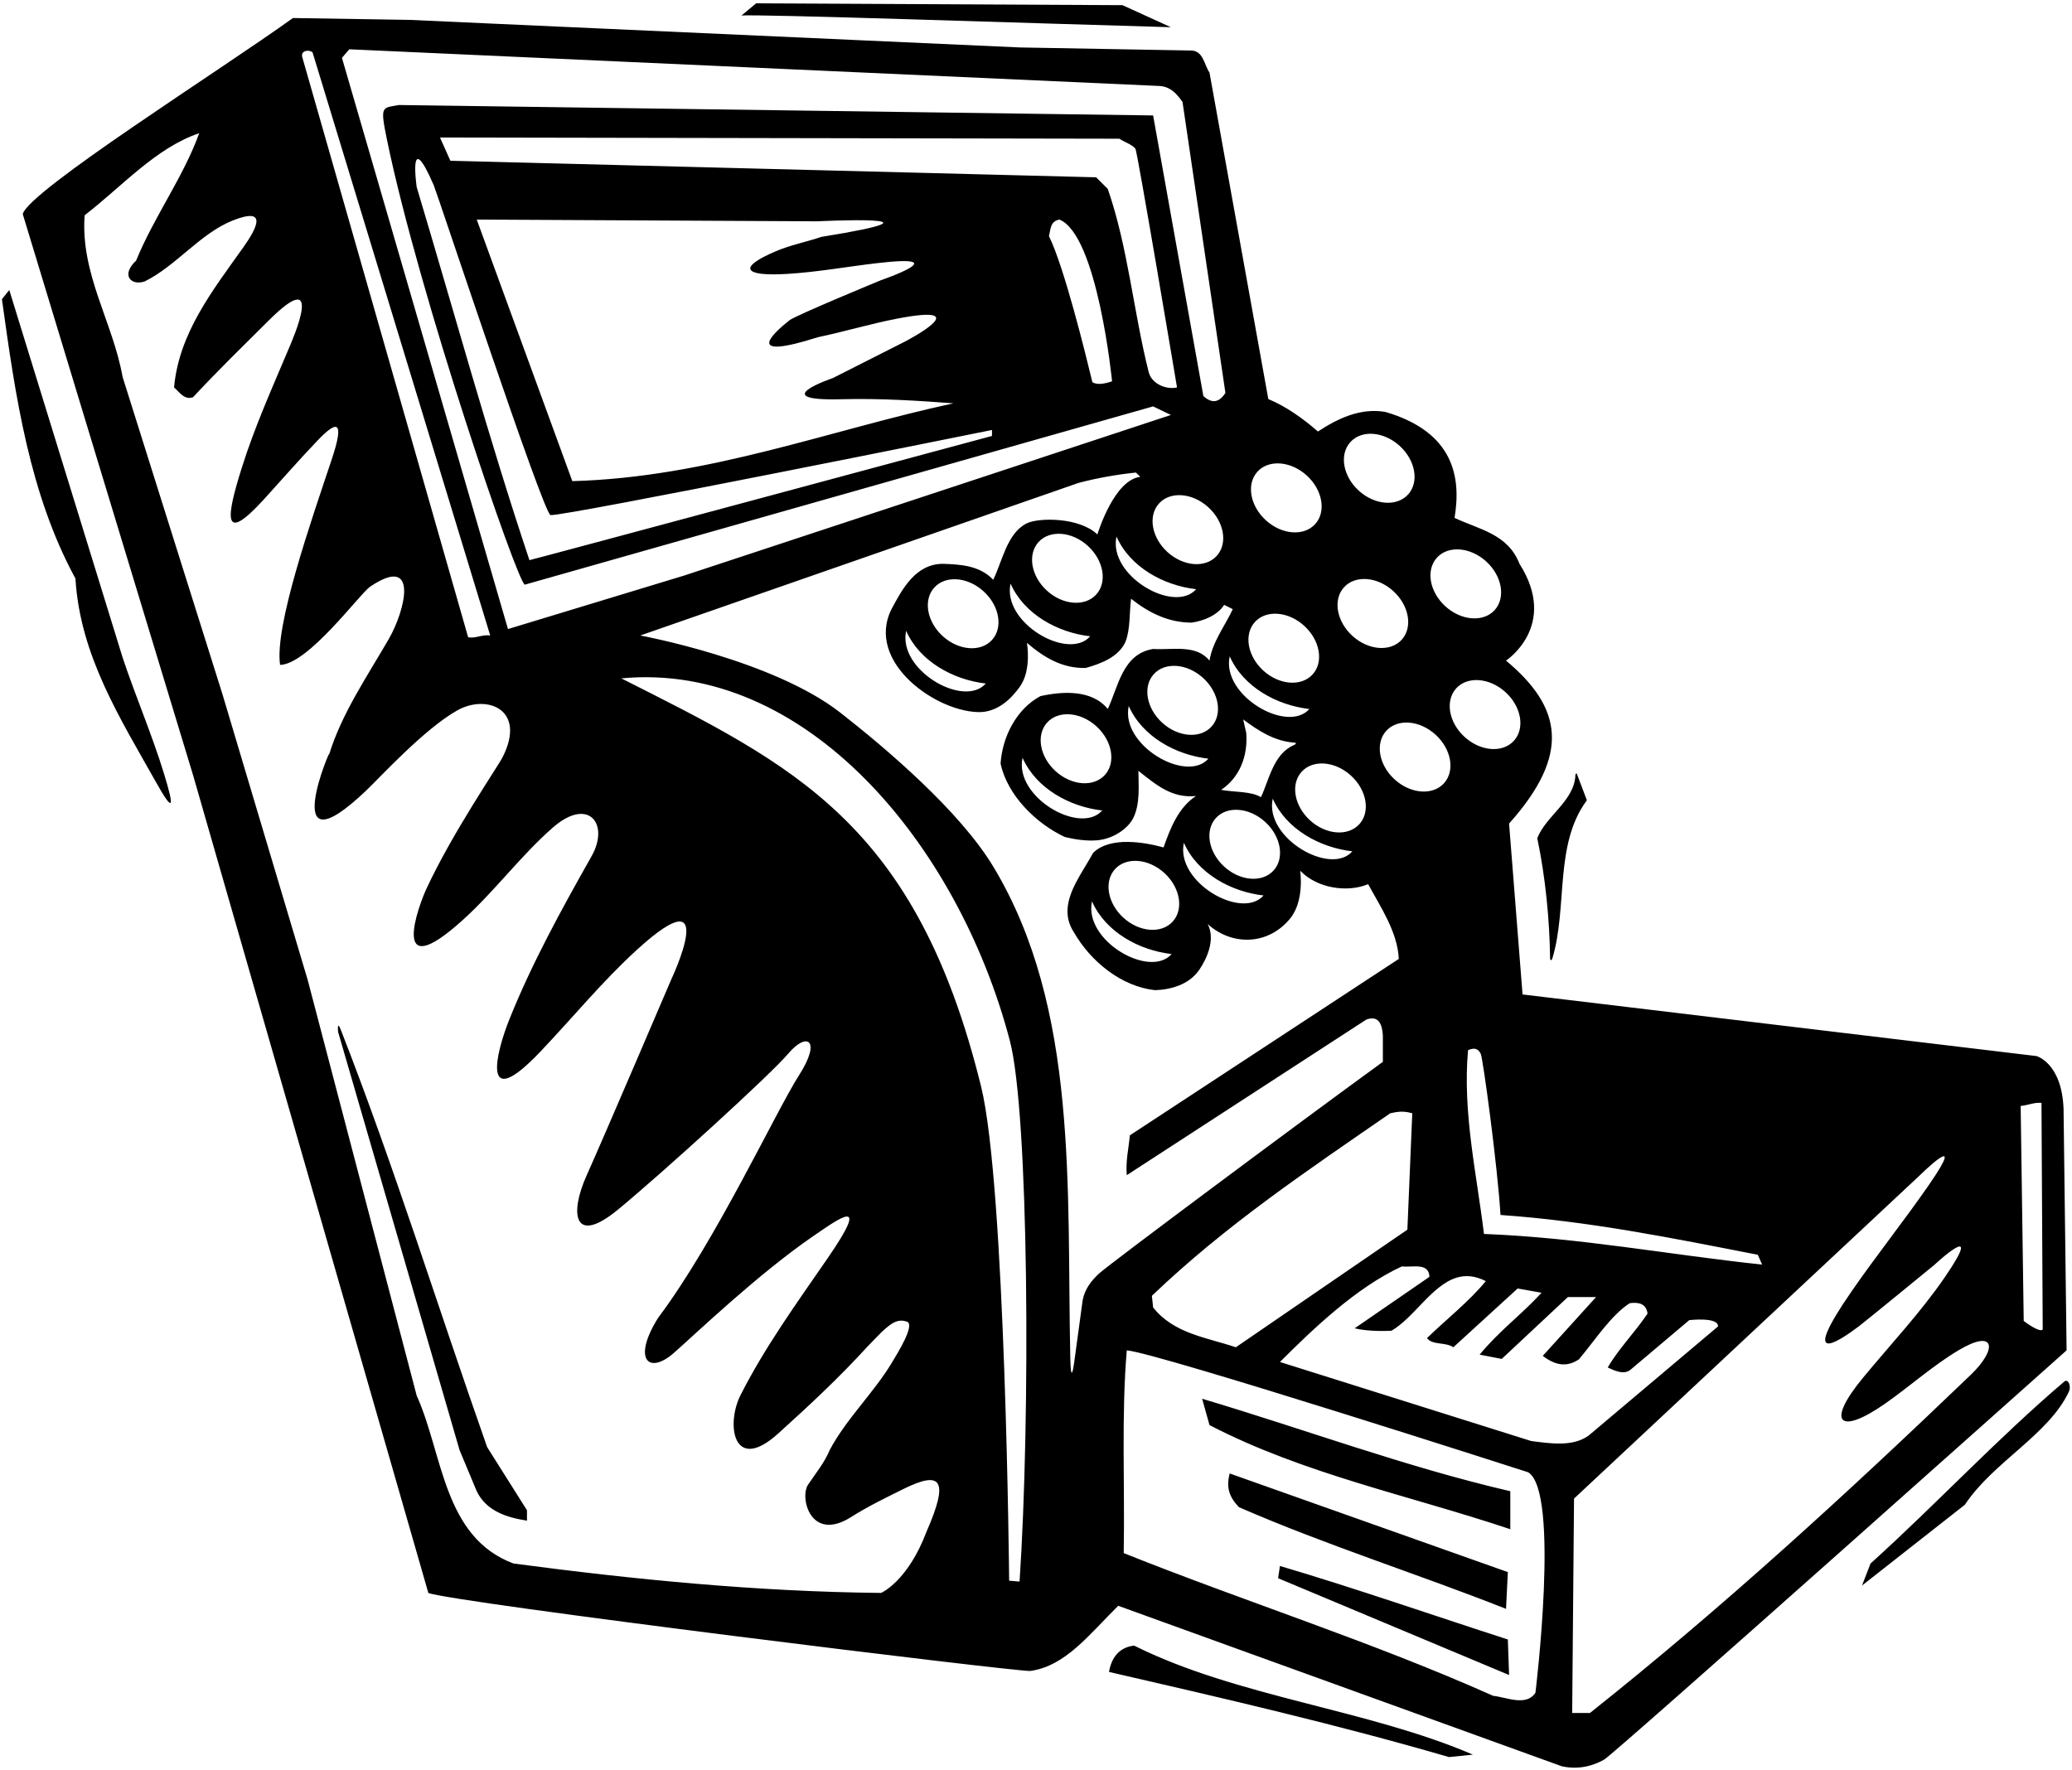 <?xml version="1.0" encoding="UTF-8"?>
<svg xmlns="http://www.w3.org/2000/svg" xmlns:xlink="http://www.w3.org/1999/xlink" width="487pt" height="416pt" viewBox="0 0 487 416" version="1.1">
<g id="surface1">
<path style=" stroke:none;fill-rule:nonzero;fill:rgb(0%,0%,0%);fill-opacity:1;" d="M 174.262 3.664 L 177.715 0.785 L 263.828 1.215 L 275.203 6.398 C 244.242 5.535 176.996 3.23 174.262 3.664 Z M 485.73 317.441 C 485.73 317.441 379.445 412.293 377.039 413.648 C 374.633 415.004 371.195 416.133 367.074 415.215 L 262.82 377.488 C 256.02 384.23 250.43 391.664 242.176 392.809 C 239.766 393.145 105.715 376.625 100.676 374.465 L 45.379 182.223 L 5.348 50.32 C 6.789 44.848 51.859 16.48 68.852 4.238 L 96.211 4.672 L 239.637 11.152 L 279.668 11.871 C 282.836 11.727 282.98 15.184 284.277 17.055 L 298.102 93.809 C 302.277 95.535 306.309 98.414 309.766 101.441 C 314.371 98.414 319.699 95.824 325.605 96.832 C 341.844 101.586 343.441 112.336 341.875 121.742 C 347.637 124.48 354.402 125.488 357.141 132.543 C 366.422 147.129 353.973 155.297 353.973 155.297 C 367.184 166.309 369.223 177.355 354.691 193.602 L 357.859 233.777 L 478.641 248.258 C 478.641 248.258 484.621 249.836 485.016 260.703 Z M 352.676 285.617 C 351.957 273.809 348.535 248.824 348.051 247.781 C 347.562 246.734 346.773 246.09 345.043 246.883 C 343.746 261.566 347.059 275.824 348.789 290.078 C 371.254 290.941 392.422 294.977 414.164 297.281 L 413.156 294.977 C 393.285 291.09 373.414 287.059 352.676 285.617 Z M 353.84 162.703 C 350.094 159.301 344.91 158.906 342.262 161.82 C 339.613 164.734 340.508 169.855 344.254 173.258 C 348 176.66 353.184 177.055 355.828 174.141 C 358.477 171.227 357.586 166.105 353.84 162.703 Z M 339.391 184.133 C 342.035 181.219 341.145 176.098 337.398 172.695 C 333.652 169.289 328.469 168.895 325.82 171.809 C 323.176 174.723 324.066 179.844 327.812 183.246 C 331.562 186.648 336.742 187.047 339.391 184.133 Z M 326.758 261.711 C 307.605 274.961 288.164 287.922 270.738 304.621 L 271.027 307.359 C 275.926 313.551 283.699 314.418 290.469 316.719 L 330.789 289.07 L 331.938 261.711 C 329.926 261.137 328.629 261.281 326.758 261.711 Z M 339.723 142.535 C 343.473 145.938 348.652 146.336 351.301 143.422 C 353.945 140.508 353.055 135.387 349.309 131.984 C 345.562 128.582 340.379 128.184 337.73 131.098 C 335.086 134.012 335.977 139.133 339.723 142.535 Z M 319.379 115.359 C 323.129 118.762 328.309 119.156 330.957 116.242 C 333.602 113.328 332.711 108.211 328.965 104.805 C 325.219 101.402 320.035 101.008 317.391 103.922 C 314.742 106.836 315.633 111.953 319.379 115.359 Z M 317.883 149.496 C 321.633 152.898 326.812 153.297 329.461 150.383 C 332.105 147.469 331.215 142.348 327.469 138.945 C 323.723 135.539 318.539 135.145 315.895 138.059 C 313.246 140.973 314.137 146.094 317.883 149.496 Z M 265.297 165.965 C 263.293 175.188 278.891 184.215 284.02 178.348 C 276.387 177.484 268.469 173.164 265.297 165.965 Z M 273.18 169.914 C 276.926 173.316 282.109 173.715 284.758 170.801 C 287.402 167.887 286.512 162.766 282.766 159.363 C 279.02 155.961 273.836 155.562 271.188 158.477 C 268.543 161.391 269.434 166.512 273.18 169.914 Z M 278.258 198.125 C 276.254 207.348 291.848 216.375 296.98 210.508 C 289.348 209.645 281.426 205.324 278.258 198.125 Z M 299.34 204.637 C 301.984 201.723 301.094 196.602 297.348 193.199 C 293.602 189.797 288.418 189.398 285.773 192.312 C 283.125 195.227 284.02 200.348 287.766 203.754 C 291.512 207.152 296.691 207.551 299.34 204.637 Z M 287.012 185.68 C 290.035 186.258 294.066 185.969 296.371 187.406 C 298.301 183.297 299.309 177.234 304.109 175.156 C 304.688 174.906 304.781 174.617 304.184 174.574 C 299.562 174.25 295.766 171.797 292.195 169.121 L 292.914 172.289 C 293.348 177.762 291.332 182.801 287.012 185.68 Z M 317.859 200.129 C 310.227 199.266 302.309 194.945 299.141 187.746 C 297.133 196.969 312.73 205.996 317.859 200.129 Z M 319.5 193.746 C 322.145 190.832 321.254 185.711 317.508 182.309 C 313.762 178.906 308.578 178.512 305.934 181.426 C 303.285 184.34 304.18 189.461 307.926 192.859 C 311.672 196.266 316.855 196.66 319.5 193.746 Z M 297.539 122.316 C 301.285 125.723 306.469 126.117 309.117 123.203 C 311.762 120.289 310.871 115.168 307.125 111.766 C 303.379 108.363 298.195 107.969 295.547 110.879 C 292.902 113.797 293.793 118.914 297.539 122.316 Z M 296.941 157.656 C 300.691 161.059 305.871 161.453 308.52 158.539 C 311.164 155.629 310.273 150.508 306.527 147.105 C 302.781 143.699 297.598 143.305 294.953 146.219 C 292.305 149.133 293.195 154.254 296.941 157.656 Z M 289.027 154.289 C 287.023 163.512 302.617 172.535 307.746 166.672 C 300.117 165.809 292.195 161.488 289.027 154.289 Z M 80.371 13.602 L 119.395 147.879 L 160.867 135.281 L 275.203 97.551 L 271.027 95.535 L 123.355 137.441 C 121.68 137.16 98.5 69.465 90.949 32.828 C 89.273 24.684 89.789 25.434 93.766 24.688 L 271.027 27.137 L 282.836 93.09 C 284.707 94.816 286.438 94.816 288.02 92.367 L 277.938 23.969 C 276.5 21.953 275.203 20.512 272.758 20.223 L 82.102 11.586 Z M 285.984 130.672 C 288.633 127.758 287.738 122.637 283.992 119.234 C 280.246 115.832 275.062 115.438 272.418 118.352 C 269.773 121.266 270.664 126.387 274.41 129.789 C 278.156 133.191 283.34 133.586 285.984 130.672 Z M 262.418 126.125 C 260.414 135.348 276.008 144.375 281.141 138.508 C 273.508 137.645 265.586 133.324 262.418 126.125 Z M 270.02 87.617 C 270.887 90.496 274.484 91.648 276.645 91.07 C 276.645 91.07 267.312 35.48 266.867 34.949 C 265.98 33.887 264.16 33.375 263.105 32.609 L 103.41 32.32 L 105.859 37.789 L 257.637 41.68 L 260.371 44.414 C 265.125 58.098 266.418 73.359 270.02 87.617 Z M 248.996 51.617 C 246.836 52.047 246.98 53.777 246.547 55.504 C 250.148 62.848 255.117 83.078 256.754 89.852 C 257.645 90.395 259.074 90.426 261.379 89.633 C 261.379 89.633 257.977 55.207 248.996 51.617 Z M 182.426 59.031 C 185.852 57.582 189.59 56.863 193.066 55.684 C 226.316 50.32 192.113 52.027 192.113 52.027 L 112.051 51.617 L 134.516 113.105 C 166.484 112.238 195.285 101.008 224.086 94.816 C 216.254 94.215 206.812 93.609 197.863 93.852 C 179.625 94.344 195.734 88.883 195.734 88.883 L 212.688 80.305 C 212.688 80.305 230.379 71.145 210.855 74.906 C 204.574 76.121 198.559 77.941 192.262 79.266 C 174.934 84.773 181.281 78.684 185.539 75.297 C 186.961 74.164 207.047 65.875 207.047 65.875 C 207.047 65.875 225.219 59.633 206.156 61.859 C 199.066 62.688 192.066 63.973 184.941 64.395 C 174.668 65.008 173.32 62.891 182.426 59.031 Z M 101.949 43.551 C 95.84 29.445 97.941 43.984 97.941 43.984 C 106.578 72.785 114.934 103.312 124.438 131.68 C 125.875 131.391 233.152 102.484 233.152 102.484 L 233.156 101.078 C 233.156 101.078 132.234 121.484 129.395 121.086 C 127.742 120.855 102.773 45.457 101.949 43.551 Z M 71.012 13.312 L 110.035 149.824 C 111.906 150.113 113.348 149.105 115.219 149.391 L 73.461 12.305 C 72.594 11.586 70.723 11.871 71.012 13.312 Z M 212.367 350.023 C 208.199 352.086 204.012 354.113 200.012 356.645 C 190.555 362.621 187.871 352.074 189.941 348.992 C 191.734 346.332 193.812 343.801 194.996 340.91 C 198.84 333.629 205.312 327.484 209.57 320.426 C 211.379 317.441 214.645 312.062 213.43 310.816 C 211 309.734 209.25 311.273 207.234 313.125 C 207.234 313.125 204.328 316.066 203.887 316.555 C 197.246 323.852 190.043 330.543 182.898 337 C 172.348 346.531 170.566 334.859 174.055 327.961 C 179.723 316.762 187.227 306.371 194.484 295.848 C 204.773 280.934 197.5 286.23 191.215 290.535 C 178.234 299.438 163.551 313.504 158.422 318.016 C 152.445 323.273 148.555 319.602 154.676 309.809 C 168.211 291.809 182.395 261.207 187.797 252.785 C 193.195 244.359 189.598 242.562 185.348 247.602 C 181.102 252.641 155.758 275.68 145.305 284.309 C 134.852 292.934 133.797 285.398 137.891 276.301 C 141.98 267.203 157.766 230.258 157.766 230.258 C 157.766 230.258 169.723 205.031 149.758 223.223 C 141.617 230.637 134.695 239.141 126.973 247.258 C 113.027 261.914 116.473 247.711 119.758 239.539 C 125.066 226.328 131.973 213.805 139.043 201.273 C 143.336 193.668 138.312 187.242 129.965 194.523 C 122.512 201.027 116.359 209.398 108.867 216.188 C 91.234 232.168 98.43 212.812 100.195 208.996 C 106.375 195.68 116.996 180.238 118.117 178.027 C 123.867 166.719 114.398 163.113 107.488 166.992 C 99.707 171.363 89.285 182.785 86.07 185.844 C 64.664 206.199 78.344 174.137 77.336 177.422 C 80.305 167.754 86.238 159.109 91.375 150.227 C 95.25 143.523 98.594 130.051 86.961 137.938 C 84.602 139.539 72.453 156.16 65.828 156.305 C 64.496 147.105 73.152 122.457 77.992 107.922 C 81.184 98.344 78.973 99.027 74.672 103.52 C 70.371 108.008 66.262 112.742 62.141 117.266 C 52.059 128.344 53.246 121.402 56.789 110.09 C 59.836 100.355 64.031 91.066 67.988 81.672 C 68.703 79.98 76.656 61.895 63.105 75.391 C 57.16 81.316 51.18 87.121 45.379 93.375 C 43.363 94.098 42.211 92.223 40.914 91.07 C 42.051 78.344 49.91 68.375 57.164 58.172 C 60.395 53.621 63.062 48.5 54.637 51.863 C 47.047 54.898 41.383 62.527 34.004 66.16 C 30.836 67.238 28.316 64.719 31.988 61.266 C 36.164 51.039 43.219 41.391 46.82 31.312 C 36.594 34.77 28.676 43.84 19.891 50.609 C 18.883 64.434 26.516 75.664 28.82 88.625 L 52.293 163.215 L 72.309 230.32 L 97.941 328.098 C 104.133 341.777 104.133 361.359 120.691 367.551 C 148.914 371.293 177.859 374.176 207.094 374.465 C 207.094 374.465 213.355 371.801 217.789 360.016 C 223.078 347.938 221.328 345.586 212.367 350.023 Z M 237.355 244.656 C 225.203 198.355 189.301 155.352 146.035 159.473 C 186.578 179.945 215.34 193.441 230.598 255.438 C 236.34 278.762 237.188 371.586 237.188 371.586 L 239.637 371.801 C 242.219 333.086 241.832 261.715 237.355 244.656 Z M 325.027 249.617 L 325.027 243.426 C 324.887 241.266 324.309 238.527 321.141 239.68 L 264.836 276.258 C 264.547 272.941 265.27 270.062 265.559 266.898 L 328.773 225.422 C 328.484 219.09 324.453 213.184 321.574 207.855 C 316.676 209.871 309.617 208.863 305.59 204.688 C 305.59 204.688 306.68 211.719 303.227 215.934 C 298.031 222.273 289.531 222.387 283.844 217.219 C 286.258 221.859 282.129 227.645 281.664 228.273 C 279.344 231.43 275.301 232.648 271.461 232.77 C 263.539 231.902 256.34 226 252.453 219.23 C 249.84 215.312 250.914 211.348 252.836 207.578 C 254.098 205.113 255.719 202.734 256.914 200.512 C 260.949 196.48 269.301 198.062 273.477 199.215 C 275.059 194.754 276.934 189.855 281.105 187.121 C 275.492 187.695 271.855 184.602 267.574 181.215 C 267.574 184.484 268.051 188.984 266.328 192.363 C 265.094 194.789 261.664 197.227 257.828 197.543 C 255.258 197.758 252.461 197.289 250.293 196.77 C 243.523 193.602 236.758 186.977 235.172 179.488 C 235.605 173.152 238.914 166.672 244.531 163.648 C 249.715 162.496 256.629 162.062 260.371 166.672 C 262.82 161.488 263.828 153.711 271.027 152.559 C 275.637 152.848 281.105 151.406 284.277 155.297 C 284.996 150.832 287.875 147.23 289.746 143.199 L 287.73 142.191 C 286.148 144.641 282.98 145.938 280.102 146.367 C 274.629 146.367 270.02 144.062 265.844 140.754 C 265.41 144.211 265.699 147.809 264.547 150.832 C 262.965 154.434 258.785 156.016 255.188 157.023 C 249.715 157.168 245.395 154.574 241.363 151.121 C 241.363 151.121 242.539 157.492 239.684 161.465 C 237.555 164.422 234.598 167.133 230.707 167.391 C 220.59 167.805 203.242 155.797 209.539 143.199 C 212.133 138.305 215.301 132.543 221.637 132.543 C 225.957 132.688 230.277 132.977 233.445 136.289 C 235.574 132.027 236.637 125.434 241.262 123.059 C 244.031 121.637 253.66 121.547 257.926 125.633 C 258.215 124.77 261.957 112.816 268.004 112.098 L 266.996 111.09 C 262.676 111.52 257.777 112.383 253.461 113.535 L 150.5 149.391 C 150.5 149.391 181.613 155.113 197.473 167.504 C 208.293 175.957 225.602 190.656 233.504 203.797 C 253.547 237.121 250.715 279.422 251.555 319.062 C 251.676 324.875 252.172 322.406 252.445 320.508 C 252.559 319.738 254.469 305.633 254.469 305.633 C 254.992 303.004 256.477 301.098 258.309 299.387 C 260.484 297.352 305.012 264.16 325.027 249.617 Z M 257.66 139.754 C 260.309 136.84 259.418 131.719 255.672 128.312 C 251.926 124.91 246.742 124.516 244.094 127.43 C 241.449 130.344 242.34 135.465 246.086 138.867 C 249.832 142.27 255.016 142.664 257.66 139.754 Z M 237.52 137.195 C 235.516 146.414 251.109 155.445 256.238 149.578 C 248.605 148.715 240.688 144.395 237.52 137.195 Z M 233.164 150.438 C 235.812 147.523 234.918 142.406 231.172 139.004 C 227.426 135.598 222.242 135.203 219.598 138.117 C 216.949 141.031 217.84 146.152 221.59 149.555 C 225.336 152.957 230.516 153.355 233.164 150.438 Z M 212.98 148.297 C 210.973 157.516 226.566 166.547 231.699 160.68 C 224.066 159.816 216.145 155.496 212.98 148.297 Z M 259.688 182.18 C 262.336 179.266 261.441 174.145 257.695 170.738 C 253.949 167.336 248.766 166.941 246.121 169.855 C 243.473 172.77 244.363 177.891 248.109 181.293 C 251.859 184.695 257.039 185.094 259.688 182.18 Z M 240.34 178.145 C 238.336 187.367 253.93 196.395 259.059 190.527 C 251.426 189.664 243.508 185.344 240.34 178.145 Z M 275.637 216.641 C 278.281 213.727 277.391 208.605 273.645 205.203 C 269.898 201.801 264.715 201.402 262.066 204.316 C 259.422 207.23 260.312 212.352 264.062 215.754 C 267.809 219.156 272.988 219.555 275.637 216.641 Z M 256.66 211.895 C 254.652 221.117 270.246 230.145 275.379 224.277 C 267.746 223.414 259.828 219.094 256.66 211.895 Z M 359.156 346.098 C 359.156 346.098 272.035 318.016 264.836 317.441 C 263.539 332.848 264.402 349.121 264.117 365.105 C 292.914 376.625 322.578 385.984 350.949 398.656 C 353.973 398.945 358.727 401.246 360.887 397.934 C 360.887 397.934 366.719 350.559 359.156 346.098 Z M 373.414 337.457 L 403.797 311.824 C 403.938 309.52 397.039 310.34 397.039 310.34 L 383.348 321.902 C 381.766 323.344 379.461 322.191 377.879 321.473 C 380.469 317.008 384.355 313.121 387.234 308.801 C 386.949 306.496 385.219 306.062 383.059 306.352 C 378.688 309.145 374.996 314.922 371.117 319.547 C 368.738 321.152 366.027 321.387 362.613 318.734 L 375.141 304.91 L 368.516 304.91 L 352.965 319.457 L 347.777 318.449 C 352.391 312.832 357.574 309.09 362.324 303.902 L 356.707 302.898 L 341.59 316.719 C 339.719 315.426 336.691 316.289 335.395 314.562 C 340.004 310.098 345.332 305.922 349.219 301.168 C 346.633 299.84 344.367 299.73 342.305 300.375 C 336.551 302.164 332.344 309.762 327.043 312.832 C 324.02 312.977 320.707 312.832 318.402 312.258 L 335.973 300.16 C 335.828 296.703 331.938 298 329.492 297.711 C 318.836 302.609 308.613 312.398 300.836 320.176 L 359.879 338.754 C 364.34 339.328 369.668 340.191 373.414 337.457 Z M 460.312 317.434 C 454.32 321.012 448.941 325.848 443.184 329.891 C 432.379 337.469 428.965 334.656 437.938 323.809 C 444.383 316.016 451.469 308.477 457.086 300.277 C 466.949 285.883 454.629 297.367 454.629 297.367 C 454.629 297.367 438.609 310.5 436.895 311.797 C 431.746 315.688 422.973 321.27 435.133 303.66 C 440.988 295.172 447.539 286.992 453.398 278.508 C 462.812 264.871 451.223 276.301 451.223 276.301 L 369.957 352.289 L 369.523 402.688 L 373.699 402.688 C 404.605 378.137 433.988 351.23 463.203 323.195 C 469.59 317.066 468.977 312.254 460.312 317.434 Z M 480.117 312.543 L 479.828 259.266 C 477.957 259.121 476.66 259.84 474.934 259.984 L 475.652 310.527 C 475.652 310.527 479.395 313.41 480.117 312.543 Z M 28.82 154.574 L 2.18 68.176 L 0.453 70.336 C 3.621 93.23 6.93 116.129 17.73 136 C 18.824 154.09 28.211 168.805 36.652 183.848 C 40.746 191.145 41.094 190.18 38.555 181.895 C 35.703 172.605 31.875 163.746 28.82 154.574 Z M 364.328 225.281 C 364.336 225.812 364.688 225.859 364.848 225.352 C 368.508 213.352 365.246 198.488 372.98 188.129 L 370.594 181.844 C 370.594 181.844 370.305 181.777 370.285 182.188 C 370.051 188.297 363.344 191.789 361.316 197.055 C 363.223 206.027 364.223 216.285 364.328 225.281 Z M 80.113 242.109 C 79.156 239.66 79.473 242.602 79.473 242.602 L 108.02 340.91 L 112.051 350.559 C 114.355 355.312 119.254 356.754 123.859 357.473 L 123.859 355.027 L 114.5 340.191 C 102.988 307.535 92.723 274.375 80.113 242.109 Z M 485.207 324.762 C 469.305 338.312 455.52 353.191 439.652 367.551 L 437.637 372.734 L 461.828 353.727 C 468.508 343.648 481.469 337.316 486.242 327.211 C 486.926 325.766 486.047 324.043 485.207 324.762 Z M 284.277 335.008 C 306.453 346.527 331.363 351.57 354.98 359.488 L 354.98 350.559 C 330.215 344.801 306.738 336.02 282.547 328.816 Z M 354.402 369.57 L 289.027 346.383 C 288.164 349.699 288.887 351.855 291.188 354.305 C 311.637 363.23 333.234 370 353.973 378.211 Z M 300.836 368.129 L 300.402 371.008 L 354.691 393.762 L 354.402 385.41 C 336.547 379.648 318.836 373.457 300.836 368.129 Z M 260.66 393.039 C 287.59 399.23 314.371 405.426 340.578 413.055 L 346.195 412.48 C 321.43 401.824 290.758 398.945 266.562 386.848 C 262.965 387.281 261.234 389.727 260.66 393.039 "/>
</g>
</svg>
